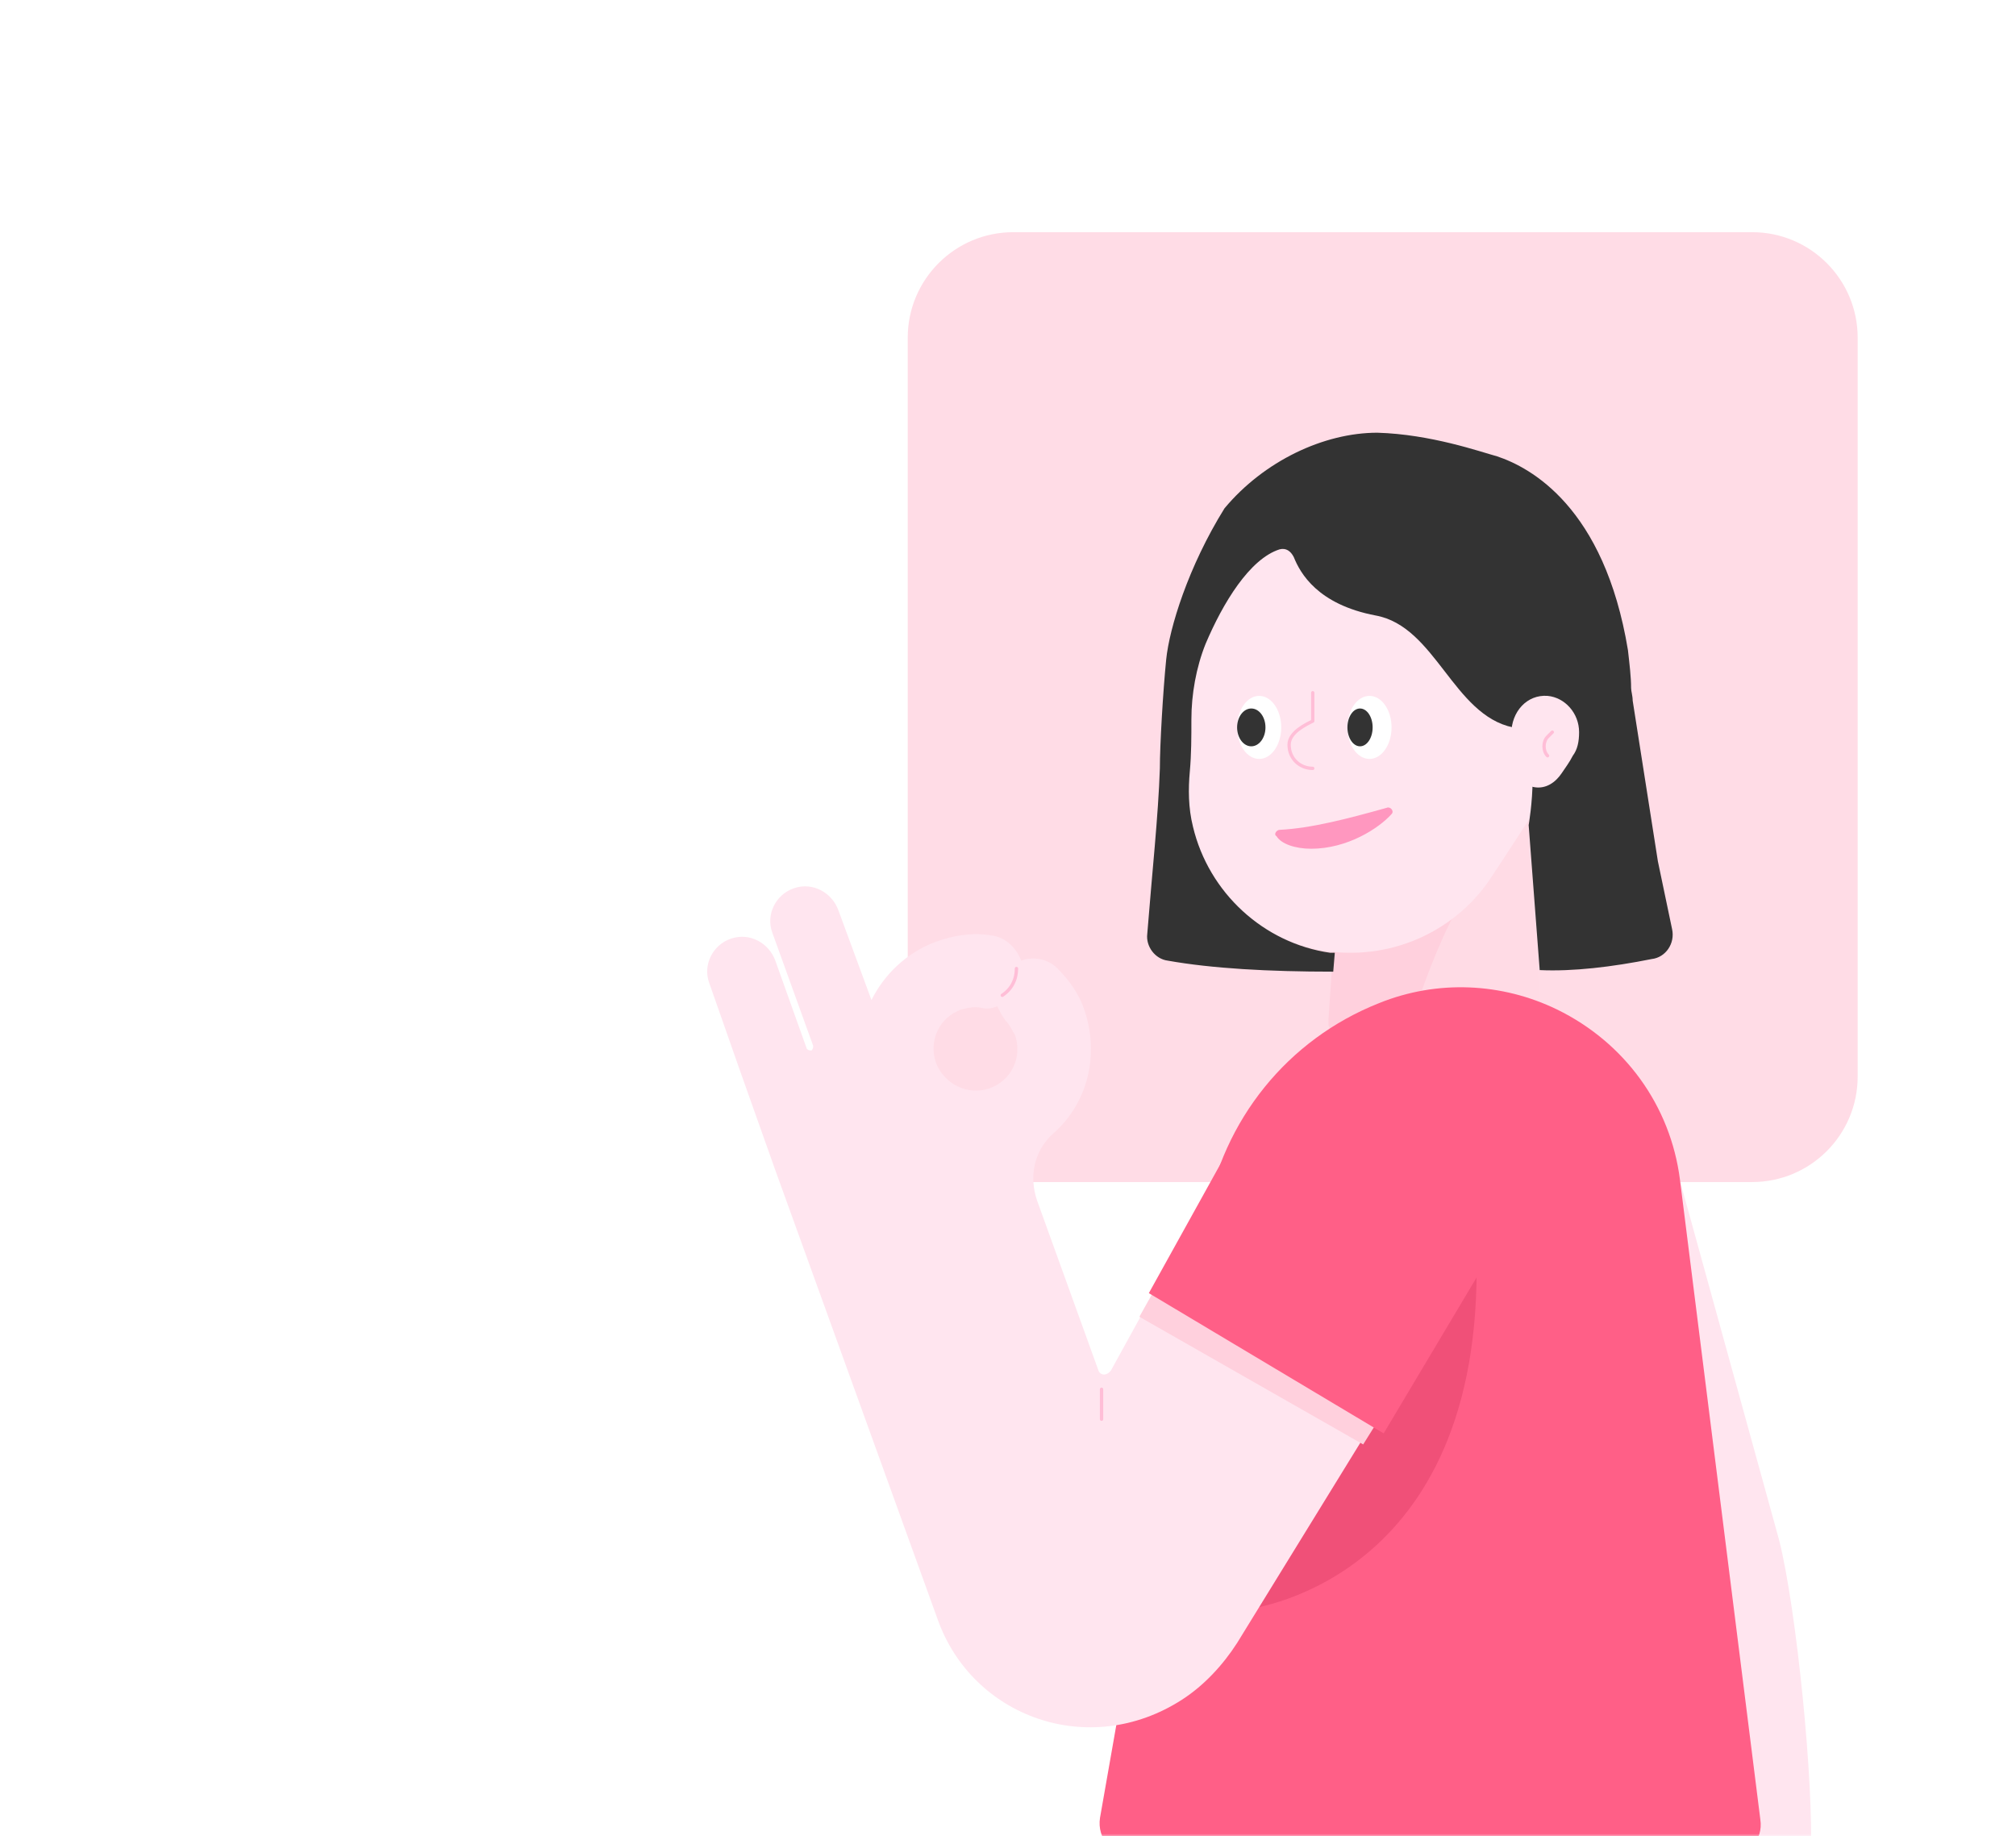 <svg width="382" height="348" viewBox="0 0 382 348" fill="none" xmlns="http://www.w3.org/2000/svg">
<mask id="mask0" mask-type="alpha" maskUnits="userSpaceOnUse" x="0" y="0" width="382" height="349">
<path d="M382 348L3.05176e-05 348L2.19259e-06 24C1.03382e-06 10.745 10.745 0 24 0L358 9.37329e-05C371.255 9.25741e-05 382 10.745 382 24L382 348Z" fill="#1EB4BE"/>
</mask>
<g mask="url(#mask0)">
<g filter="url(#filter0_d)">
<path d="M332 40H192C180.954 40 172 48.954 172 60V200C172 211.046 180.954 220 192 220H332C343.046 220 352 211.046 352 200V60C352 48.954 343.046 40 332 40Z" fill="#FFDCE6"/>
<path d="M288.762 144.595H255.017L252.031 189.091C250.537 201.036 260.094 202.828 272.039 202.828C283.984 202.828 293.242 201.036 292.047 189.091L288.762 144.595Z" fill="#FFDBE5"/>
<path d="M252.029 191.779C252.029 198.946 257.106 201.634 264.273 202.53C266.364 189.987 274.725 166.694 280.996 161.617L253.522 162.513L251.731 189.091V189.39C251.731 189.689 251.731 189.987 251.731 190.286C252.029 190.883 252.029 191.182 252.029 191.779Z" fill="#FFD0DD"/>
<path d="M224.855 121.002C224.855 98.903 243.37 81.284 265.469 82.18C285.178 83.076 301.603 99.501 302.2 119.21C302.499 128.169 299.811 136.83 295.033 143.4C290.852 149.372 286.97 155.643 282.789 161.915C276.518 171.77 264.572 178.041 251.433 176.249C238.89 174.457 228.438 164.901 225.452 152.359C224.556 148.775 224.556 145.191 224.855 141.906C225.452 135.635 225.153 129.364 224.855 123.093C224.855 122.495 224.855 121.599 224.855 121.002Z" fill="#FFE5EF"/>
<path d="M252.925 176.549C252.627 176.549 252.328 176.549 252.03 176.549C239.487 174.757 229.035 165.201 226.049 152.658C225.153 149.075 225.153 145.491 225.451 142.206C225.75 138.921 225.75 135.636 225.75 132.351C225.75 127.573 226.646 122.496 228.438 118.017C231.723 110.252 236.799 101.891 242.473 100.099C243.668 99.8 244.564 100.398 245.161 101.592C246.356 104.578 249.641 110.551 260.69 112.642C272.038 114.732 275.323 131.455 286.671 133.844C292.644 135.338 289.657 152.36 289.657 152.36L291.748 179.834C298.019 180.132 305.485 179.236 312.951 177.743C315.638 177.445 317.43 174.757 316.833 172.069C315.937 167.888 315.041 163.409 314.145 159.228L309.367 128.768C309.367 127.872 309.068 126.976 309.068 126.379C309.068 124.288 308.77 121.899 308.471 119.211C303.992 92.036 289.956 84.57 283.685 82.48C280.4 81.584 271.142 78.299 260.989 78C250.835 78 239.487 83.376 232.021 92.334C225.153 103.384 221.569 115.031 220.972 121.003C220.375 126.976 219.777 137.129 219.777 141.609C219.479 150.568 218.284 161.617 217.389 172.965C217.09 175.354 218.881 177.743 221.271 178.042C229.632 179.535 240.383 180.132 252.627 180.132L252.925 176.549Z" fill="#333333"/>
<path d="M286.372 135.038C286.372 130.857 289.358 127.572 293.241 127.871C296.526 128.169 299.213 131.156 299.213 134.739C299.213 136.531 298.915 138.024 298.019 139.219C297.422 140.413 296.526 141.608 295.928 142.504C294.734 144.296 292.942 145.49 290.852 145.191C288.761 144.893 286.97 143.101 286.671 140.712C286.671 140.115 286.372 139.518 286.671 138.92C286.671 137.726 286.671 136.531 286.671 135.337C286.372 135.337 286.372 135.038 286.372 135.038Z" fill="#FFE5EF"/>
<path d="M238.592 139.818C240.901 139.818 242.772 137.144 242.772 133.845C242.772 130.546 240.901 127.872 238.592 127.872C236.283 127.872 234.411 130.546 234.411 133.845C234.411 137.144 236.283 139.818 238.592 139.818Z" fill="white"/>
<path d="M259.496 139.818C261.805 139.818 263.677 137.144 263.677 133.845C263.677 130.546 261.805 127.872 259.496 127.872C257.187 127.872 255.315 130.546 255.315 133.845C255.315 137.144 257.187 139.818 259.496 139.818Z" fill="white"/>
<path d="M237.098 137.428C238.583 137.428 239.786 135.823 239.786 133.844C239.786 131.865 238.583 130.261 237.098 130.261C235.614 130.261 234.411 131.865 234.411 133.844C234.411 135.823 235.614 137.428 237.098 137.428Z" fill="#333333"/>
<path d="M257.704 137.428C259.024 137.428 260.093 135.823 260.093 133.844C260.093 131.865 259.024 130.261 257.704 130.261C256.385 130.261 255.315 131.865 255.315 133.844C255.315 135.823 256.385 137.428 257.704 137.428Z" fill="#333333"/>
<path d="M343.112 347.701V348H298.915C299.811 325.304 295.331 304.362 289.359 282.561L271.441 217.758L300.109 208.799C307.575 206.41 315.937 210.89 318.027 218.654L337.14 287.937C340.425 301.077 343.71 333.964 343.112 347.701Z" fill="#FFE5EF"/>
<path d="M295.033 187.299C284.581 182.223 272.337 181.625 261.287 186.105C243.967 192.973 231.723 208.204 228.438 226.719L208.43 340.498C207.832 344.38 210.819 347.963 214.701 347.963H327.285C331.167 347.963 334.153 344.678 333.556 340.796L318.326 219.552C316.534 205.516 307.874 193.571 295.033 187.299Z" fill="#FF5F87"/>
<path d="M274.427 239.559L235.605 301.077C235.605 301.077 279.802 296.896 279.802 236.573L274.427 239.559Z" fill="#F05078"/>
<path d="M262.78 149.075C255.315 151.165 248.446 152.957 242.473 153.256C241.876 153.256 241.279 154.152 241.876 154.45C242.772 155.944 245.46 156.839 248.446 156.839C255.314 156.839 261.287 152.957 263.676 150.269C264.274 149.672 263.378 148.776 262.78 149.075Z" fill="#FF97BF"/>
<path d="M294.138 134.74L293.242 135.636C292.346 136.532 292.346 138.324 293.242 139.22" stroke="#FFBED7" stroke-width="0.63" stroke-miterlimit="10" stroke-linecap="round" stroke-linejoin="round"/>
<path d="M248.744 141.609C246.355 141.609 244.265 139.817 244.265 137.129C244.265 134.74 247.55 133.247 248.744 132.65V127.275" stroke="#FFBED7" stroke-width="0.63" stroke-miterlimit="10" stroke-linecap="round" stroke-linejoin="round"/>
<path d="M267.26 198.05C254.717 194.168 241.279 199.842 235.007 211.19L210.52 255.686C209.624 256.88 208.429 256.582 208.13 255.686L196.484 223.434C194.991 218.954 195.887 214.176 199.47 210.891C206.04 205.217 208.429 195.959 205.443 187.299C204.547 184.611 202.755 181.924 200.665 179.833C198.873 177.743 195.887 177.146 193.498 178.041C192.602 175.652 190.511 173.562 187.824 173.263C184.24 172.666 180.657 173.263 177.372 174.458C171.698 176.548 167.517 180.729 165.128 185.507L158.856 168.485C157.662 165.2 154.078 163.11 150.495 164.304C146.911 165.499 145.119 169.381 146.314 172.666L154.078 194.168C154.078 194.466 154.078 194.765 153.78 195.063C153.481 195.063 153.182 195.064 152.884 194.765L146.911 178.041C145.716 174.756 142.133 172.666 138.549 173.861C134.966 175.055 133.174 178.937 134.369 182.222L140.341 199.244L146.911 217.759L177.67 302.87C184.24 321.385 206.339 329.448 223.958 318.1C228.139 315.412 231.723 311.53 234.41 307.349L277.413 237.469C287.268 223.434 281.893 205.217 267.26 198.05ZM177.372 197.453C175.878 193.272 177.969 188.792 182.15 187.299C183.344 187.001 184.539 186.702 186.032 187C187.227 187.299 188.122 187 189.018 186.702C189.317 187.598 189.914 188.494 190.511 189.389C191.407 190.285 191.706 191.181 192.303 192.077C193.796 196.258 191.706 200.738 187.525 202.231C183.344 203.724 178.865 201.335 177.372 197.453Z" fill="#FFE5EF"/>
<path d="M192.603 179.535C192.603 181.625 191.707 183.417 189.915 184.612" stroke="#FFBED7" stroke-width="0.63" stroke-miterlimit="10" stroke-linecap="round" stroke-linejoin="round"/>
<path d="M208.728 259.27V264.944" stroke="#FFBED7" stroke-width="0.63" stroke-miterlimit="10" stroke-linecap="round" stroke-linejoin="round"/>
<path d="M215.895 245.533L258.3 269.723L268.752 252.999L225.749 227.914L215.895 245.533Z" fill="#FFD0DD"/>
<path d="M282.789 214.773C280.698 207.009 275.024 200.439 267.857 197.154C255.016 193.272 240.682 198.946 234.41 210.891L217.687 241.053L262.183 267.631L279.802 238.067C283.684 231.198 284.879 222.538 282.789 214.773Z" fill="#FF5F87"/>
</g>
</g>
<defs>
<filter id="filter0_d" x="118" y="28" width="250" height="340" filterUnits="userSpaceOnUse" color-interpolation-filters="sRGB">
<feFlood flood-opacity="0" result="BackgroundImageFix"/>
<feColorMatrix in="SourceAlpha" type="matrix" values="0 0 0 0 0 0 0 0 0 0 0 0 0 0 0 0 0 0 127 0"/>
<feOffset dy="4"/>
<feGaussianBlur stdDeviation="8"/>
<feColorMatrix type="matrix" values="0 0 0 0 0 0 0 0 0 0 0 0 0 0 0 0 0 0 0.08 0"/>
<feBlend mode="normal" in2="BackgroundImageFix" result="effect1_dropShadow"/>
<feBlend mode="normal" in="SourceGraphic" in2="effect1_dropShadow" result="shape"/>
</filter>
</defs>
</svg>
